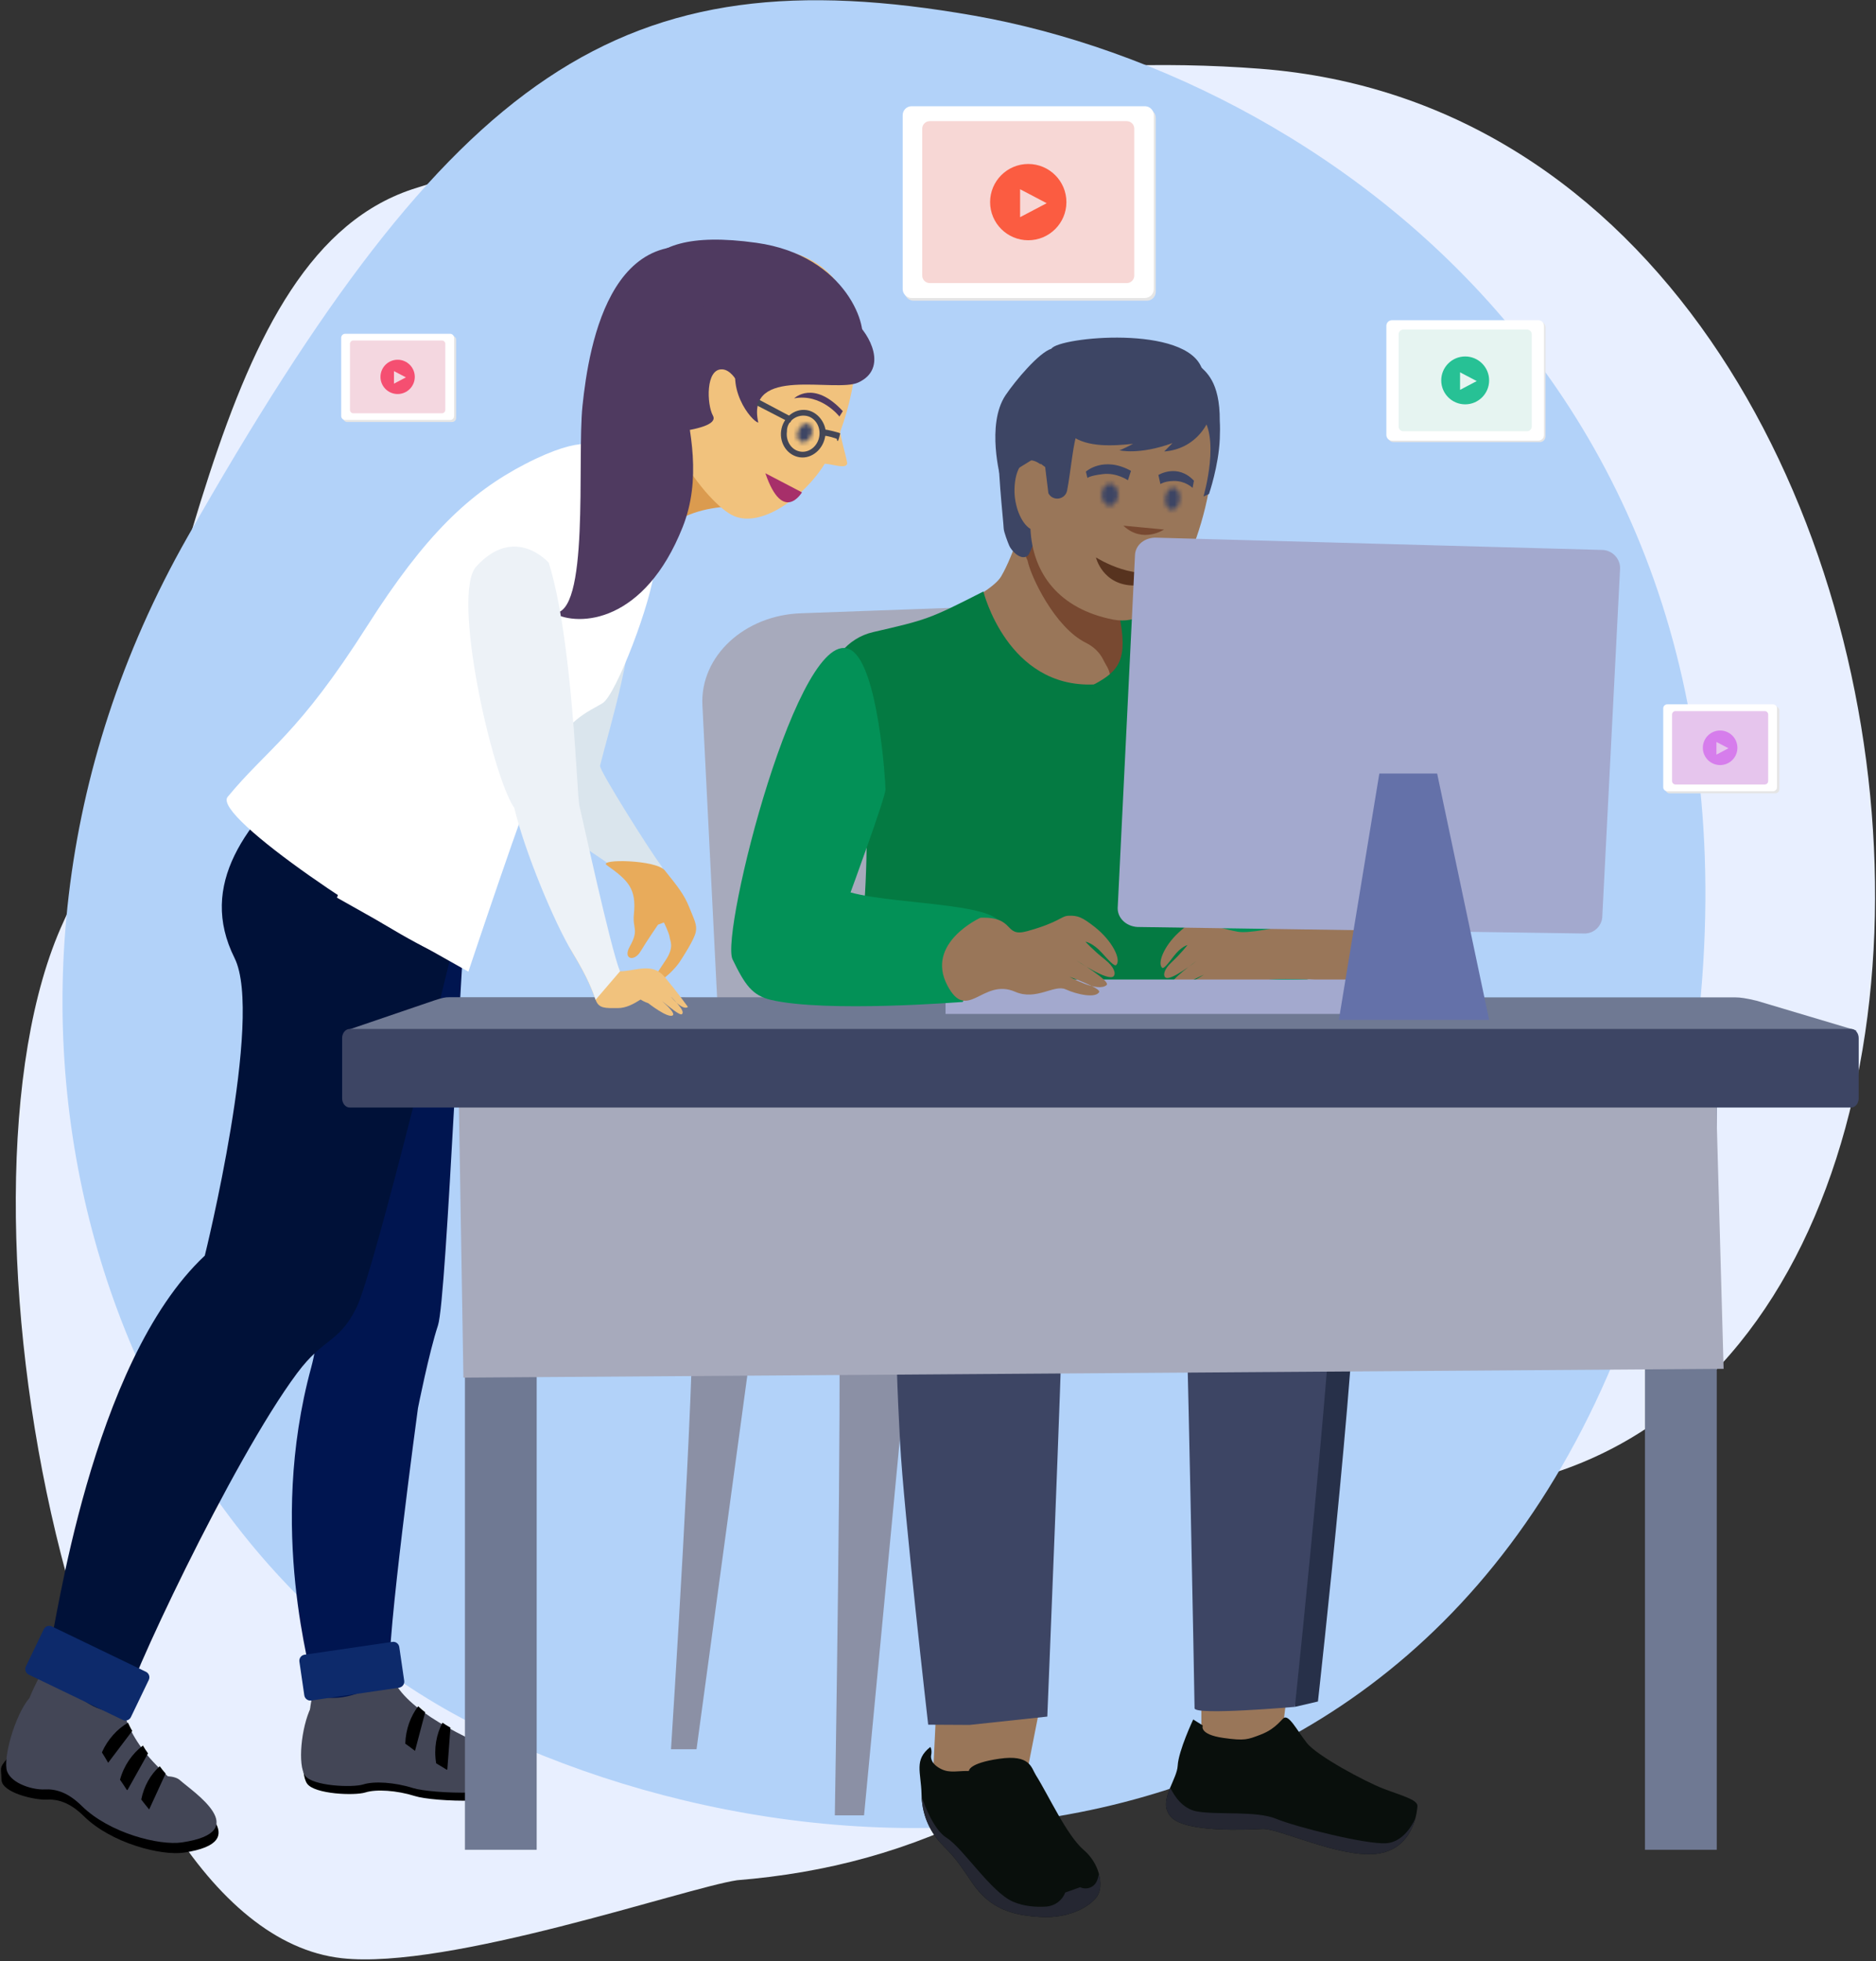 <?xml version="1.0" encoding="UTF-8"?>
<svg width="445px" height="465px" viewBox="0 0 445 465" version="1.1" xmlns="http://www.w3.org/2000/svg" xmlns:xlink="http://www.w3.org/1999/xlink">
    <rect x="0" y="0" width="445" height="465" fill="#333333" stroke="none"/>
    <!-- Generator: sketchtool 55.2 (78181) - https://sketchapp.com -->
    <title>Two teachers working together on a computer</title>
    <desc>Created with sketchtool.</desc>
    <defs>
        <path d="M0.301,2.843 C0.14,4.3 0.77,5.57 1.712,5.681 L1.712,5.681 C2.651,5.791 3.545,4.7 3.705,3.244 L3.705,3.244 C3.867,1.787 3.235,0.518 2.295,0.407 L2.295,0.407 C2.251,0.402 2.207,0.399 2.163,0.399 L2.163,0.399 C1.272,0.399 0.454,1.455 0.301,2.843 L0.301,2.843 Z" id="teacher-micromanaging-path-1"></path>
        <path d="M2.058,0.421 C0.995,0.436 0.126,1.637 0.117,3.106 L0.117,3.106 C0.109,4.573 0.964,5.751 2.027,5.735 L2.027,5.735 C3.09,5.722 3.96,4.52 3.968,3.052 L3.968,3.052 C3.977,1.593 3.132,0.421 2.078,0.421 L2.078,0.421 C2.071,0.421 2.065,0.421 2.058,0.421 L2.058,0.421 Z" id="teacher-micromanaging-path-3"></path>
        <path d="M0.592,1.856 C0.156,3.05 0.513,4.224 1.389,4.478 L1.389,4.478 C2.265,4.732 3.329,3.971 3.764,2.776 L3.764,2.776 C4.201,1.582 3.844,0.408 2.968,0.154 L2.968,0.154 C2.854,0.121 2.737,0.105 2.619,0.105 L2.619,0.105 C1.826,0.105 0.971,0.817 0.592,1.856 L0.592,1.856 Z" id="teacher-micromanaging-path-5"></path>
    </defs>
    <g id="teacher-micromanaging-desktop" stroke="none" stroke-width="1" fill="none" fill-rule="evenodd">
        <g id="step3---non-US" transform="translate(-69, -175)">
            <g id="onboarding-step3" transform="translate(67, 174)">
                <g id="teacher-micromanaging-group-160" transform="translate(2, 1)">
                    <g id="teacher-micromanaging-group-65">
                        <path d="M298.907,16.299 C252.057,12.702 200.427,20.212 151.233,38.065 C136.272,28.573 117.748,38.791 98.92,44.512 C48.966,59.692 45.472,152.455 15.041,218.584 C-15.39,284.713 18.668,457.328 81.083,464.274 C106.415,467.093 162.582,447.62 174.829,445.788 C216.797,442.381 254.12,425.293 297.109,379.43 C475.508,189.106 113.219,307.334 306.146,350.509 C499.072,393.684 485.026,30.588 298.907,16.299" id="teacher-micromanaging-fill-1" fill="#E8EFFF"></path>
                        <path d="M397.511,274.863 C360.157,449.351 206.648,453.795 115.86,410.565 C25.073,367.335 -18.439,237.917 44.467,127.334 C107.374,16.751 147.083,-11.075 231.084,3.714 C315.084,18.503 434.864,100.375 397.511,274.863" id="teacher-micromanaging-fill-3" fill="#B2D2F9"></path>
                        <path d="M74.221,406.741 C71.912,411.509 71.062,420.38 72.856,422.898 C74.639,425.396 84.123,425.778 86.674,424.973 C89.225,424.158 94.106,424.472 98.441,425.835 C102.77,427.207 121.995,427.981 125.335,423.863 C128.655,419.719 115.821,416.303 112.445,414.543 C109.074,412.789 106.08,416.901 101.853,417.181 C97.642,417.423 74.221,406.741 74.221,406.741" id="teacher-micromanaging-fill-5" fill="#000000"></path>
                        <path d="M2.967,415.439 C-0.527,419.526 0.288,418.553 0.347,421.93 C0.402,425.065 8.315,426.805 11.021,426.676 C13.727,426.525 16.582,427.346 19.871,430.582 C26.448,437.074 38.328,440.031 43.642,439.236 C60.898,436.687 46.044,427.088 43.183,424.492 C40.333,421.892 29.618,425.37 25.406,424.549 C21.191,423.698 2.967,415.439 2.967,415.439" id="teacher-micromanaging-fill-7" fill="#000000"></path>
                        <path d="M92.495,394.979 C92.722,402.766 105.308,409.758 116.936,414.826 C110.545,419.089 98.747,420.761 87.516,415.817 C81.526,413.175 75.924,416.617 74.532,412.793 C71.373,404.109 76.135,401.053 75.749,387.92 C75.378,374.781 92.361,390.598 92.495,394.979" id="teacher-micromanaging-fill-9" fill="#434656"></path>
                        <path d="M73.739,404.836 C71.43,409.604 70.579,418.475 72.373,420.993 C74.156,423.49 83.64,423.872 86.191,423.067 C88.743,422.252 93.623,422.566 97.958,423.929 C102.288,425.302 121.512,426.076 124.852,421.958 C128.172,417.814 115.338,414.398 111.962,412.638 C108.592,410.884 105.597,414.996 101.37,415.275 C97.159,415.518 73.739,404.836 73.739,404.836" id="teacher-micromanaging-fill-11" fill="#434656"></path>
                        <path d="M42.701,422.077 C42.069,421.501 41.052,421.224 39.805,421.131 C29.416,411.754 28.528,404.826 27.469,395.268 C26.398,385.67 27.006,351.931 23.8,364.739 C21.708,373.151 16.233,372.65 14.605,386.418 C14.266,389.249 9.55,396.264 6.995,402.566 C3.5,406.653 0.606,417.081 1.699,420.012 C2.823,422.938 7.833,424.388 10.538,424.26 C13.244,424.109 16.1,424.93 19.388,428.166 C25.965,434.657 37.845,437.614 43.159,436.82 C60.415,434.27 45.561,424.672 42.701,422.077" id="teacher-micromanaging-fill-13" fill="#434656"></path>
                        <path d="M112.06,195.505 C109.411,219.16 106.014,307.898 103.885,314.256 C101.777,320.608 99.143,333.855 99.143,333.855 C99.143,333.855 91.446,390.557 92.502,396.909 C84.039,404.33 74.223,403.355 74.223,400.181 C74.223,397.002 63.25,362.99 73.832,324.153 C80.259,300.565 65.508,262.75 71.858,241.577 C78.207,220.388 112.06,195.505 112.06,195.505" id="teacher-micromanaging-fill-15" fill="#001550"></path>
                        <path d="M107.298,225.156 C107.298,225.156 88.784,301.592 84.547,310.06 C80.321,318.533 76.873,316.985 70.446,325.603 C54.936,346.425 29.359,401.151 29.359,405.388 C20.895,408.21 10.402,394.799 11.804,390.557 C13.215,386.325 21.429,323.126 48.581,297.701 C48.581,297.701 62.611,241.102 55.638,227.143 C46.942,209.721 58.23,194.973 73.837,181.216 C89.444,167.458 113.117,189.679 113.117,189.679 L107.298,225.156 Z" id="teacher-micromanaging-fill-17" fill="#001138"></path>
                        <path d="M202.253,249.627 C192.414,260.695 186.44,280.31 186.94,288.216 C187.636,299.327 210.659,302.577 210.659,302.577 L222.761,300.137 C229.235,300.137 240.915,291.689 249.708,291.689 C258.5,291.689 303.579,304.549 300.785,291.611 C298.816,282.498 286.699,252.578 277.901,250.127 C269.103,247.686 202.253,249.627 202.253,249.627" id="teacher-micromanaging-fill-19" fill="#5A6075"></path>
                        <path d="M289.704,156.657 C304.176,156.162 301.594,183.656 311.155,201.46 C316.016,210.537 318.721,218.623 317.743,220.93 C311.429,235.694 311.897,233.031 289.41,232.138 C285.544,231.988 276.561,224.888 276.561,224.888 L284.879,171.143 L289.704,156.657 Z" id="teacher-micromanaging-fill-21" fill="#039157"></path>
                        <path d="M171.096,256.273 C171.632,267.157 182.667,275.181 195.625,274.278 L246.007,270.784 C258.485,269.922 291.239,258.931 290.858,248.414 L287.734,162.354 C287.333,151.161 276.633,142.358 263.747,142.73 L190.136,145.397 C176.611,145.8 166.035,155.589 166.617,167.195 L171.096,256.273 Z" id="teacher-micromanaging-fill-23" fill="#A7AABC"></path>
                        <path d="M164.22,308.744 C164.962,324.906 159.169,414.723 159.169,414.723 L165.22,414.723 L179.631,308.744 L164.22,308.744 Z" id="teacher-micromanaging-fill-25" fill="#8B90A5"></path>
                        <path d="M198.928,308.44 C199.759,326.945 198.027,430.405 198.027,430.405 L204.959,430.405 L216.566,308.44 L198.928,308.44 Z" id="teacher-micromanaging-fill-27" fill="#8B90A5"></path>
                        <path d="M163.272,279.841 C163.272,289.945 162.715,306.102 163.849,309.126 C164.993,312.16 195.774,321.96 203.773,322.966 C211.762,323.988 314.042,314.792 315.17,309.74 C316.32,304.698 281.421,268.653 273.437,267.627 C265.438,266.625 163.272,279.841 163.272,279.841" id="teacher-micromanaging-fill-29" fill="#CC7425"></path>
                        <polyline id="teacher-micromanaging-fill-31" fill="#997659" points="302.946 420.461 284.973 410.797 284.973 401.036 305.359 401.036"></polyline>
                        <path d="M309.506,272.053 C315.32,274.386 319.235,278.778 321.482,293.412 C323.456,306.277 312.624,403.41 312.624,403.41 L307.166,404.68 C307.166,404.68 303.05,314.116 303.957,300.193 C306.148,266.315 311.155,272.714 309.506,272.053" id="teacher-micromanaging-fill-33" fill="#273049"></path>
                        <path d="M282.817,261.171 C296.947,266.159 314.898,272.961 316.791,280.99 C319.167,291.006 307.155,404.68 307.155,404.68 C307.155,404.68 283.359,406.763 283.359,405.014 C283.359,403.27 281.482,304.115 281.018,301.066 C280.535,298.021 282.817,261.171 282.817,261.171" id="teacher-micromanaging-fill-35" fill="#3D4564"></path>
                        <polyline id="teacher-micromanaging-fill-37" fill="#997659" points="242.922 423.712 221.123 425.025 222.054 405.613 246.75 404.3"></polyline>
                        <path d="M240.337,269.499 C228.523,264.442 222.369,265.386 216.828,278.932 C211.308,292.474 212.276,318.606 213.504,342.039 C214.36,358.088 220.173,408.912 220.173,408.912 L229.992,408.964 L248.427,406.988 C248.427,406.988 251.971,320.355 251.971,311.882 C251.971,303.424 254.16,275.429 240.337,269.499" id="teacher-micromanaging-fill-39" fill="#3D4564"></path>
                        <path d="M270.664,133.358 C268.53,138.952 265.427,145.521 268.427,151.745 C270.819,156.693 259.438,171.385 256.346,171.06 C244.935,169.847 228.72,143.07 228.72,143.07 C228.72,143.07 235.858,139.452 237.472,136.676 C240.574,131.345 243.017,122.573 243.729,119.631 C244.811,115.178 270.664,133.358 270.664,133.358" id="teacher-micromanaging-fill-41" fill="#997659"></path>
                        <path d="M283.941,261.16 C283.941,261.16 207.464,287.653 209.82,280.955 C217.143,260.16 203.825,225.007 204.67,218.045 C205.783,208.751 205.959,186.938 204.938,182.831 C203.928,178.728 193.352,171.246 193.352,171.246 C193.352,171.246 194.491,152.782 207.103,149.867 C219.962,146.894 220.318,146.83 233.265,140.24 C233.265,140.24 238.945,163.149 259.484,162.282 C266.84,161.972 262.861,207.626 265.84,211.512 C268.602,216.766 283.941,261.16 283.941,261.16" id="teacher-micromanaging-fill-43" fill="#047A42"></path>
                        <path d="M270.596,146.474 C270.639,146.415 270.664,146.382 270.664,146.382 C270.664,146.382 270.634,146.388 270.589,146.397 C270.037,139.943 267.501,127.387 267.725,126.736 L258.243,122.778 L258.244,122.773 L258.185,122.758 L258.113,122.719 L258.111,122.734 L248.659,115.785 C248.325,116.711 244.731,124.195 242.838,127.966 C243.851,130.264 241.789,128.796 243.738,132.88 C244.485,136.657 250.21,148.758 257.58,152.4 C259.371,153.285 260.875,154.685 261.741,156.487 C262.664,158.411 263.419,158.731 263.372,161.676 C264.88,161.644 266.097,161.492 266.906,161.356 C267.518,161.254 267.927,160.683 267.845,160.068 C267.405,156.778 267.708,154.012 268.252,151.846 C269.04,151.245 269.822,150.515 270.601,149.657 C270.737,149.047 270.717,147.915 270.596,146.474" id="teacher-micromanaging-fill-45" fill="#784931"></path>
                        <path d="M270.452,254.653 L262.531,217.132 C262.531,217.132 258.212,162.968 259.484,162.282 C265.639,159.026 267.587,156.198 265.479,145.743 L265.294,143.199 C271.231,145.934 276.581,150.754 290.095,155.578 C292.806,156.554 286.724,172.014 286.724,172.014 C286.724,172.014 287.528,192.429 287.92,196.65 C289.234,210.841 289.467,224.877 288.889,234.203 C288.564,239.683 286.766,249.415 290.456,264.422 L270.452,254.653 Z" id="teacher-micromanaging-fill-47" fill="#047A42"></path>
                        <path d="M237.04,104.692 C236.349,109.032 238.012,123.393 238.08,125.272 C238.112,126.132 239.058,128.582 239.417,129.415 C239.902,130.539 242.13,132.999 243.749,131.776 C245.356,130.568 249.924,111.695 249.347,110.472 C248.769,109.239 237.04,104.692 237.04,104.692" id="teacher-micromanaging-fill-49" fill="#3D4564"></path>
                        <path d="M246.841,110.095 C248.078,98.061 246.718,86.187 265.221,87.838 C288.312,89.877 285.147,102.902 284.173,117.635 C283.194,132.347 275.633,149.19 264.067,146.904 C251.161,144.375 244.924,135.902 244.43,125.406 C242.08,123.982 240.548,119.678 240.646,115.988 C240.729,111.179 242.873,107.236 246.841,110.095" id="teacher-micromanaging-fill-51" fill="#997659"></path>
                        <path d="M259.263,107.551 C256.521,122.48 256.588,143.782 264.778,146.465 C274.715,148.457 279.333,138.658 283.292,128.853 C286.199,121.071 289.281,108.119 286.724,99.191 C285.014,93.473 282.838,90.46 278.684,89.355 C270.345,90.439 261.526,95.254 259.263,107.551" id="teacher-micromanaging-fill-53" fill="#997659"></path>
                        <path d="M271.777,87.601 L271.479,86.461 C271.479,86.461 266.953,83.107 267.87,83.205 C268.396,83.256 270.355,81.935 271.138,84.484 L280.147,84.969 C280.147,84.969 282.658,84.897 284.302,86.507 C285.931,88.086 289.396,90.313 289.338,99.78 C289.415,101.07 289.415,102.499 289.343,104.042 C289.085,110.425 286.781,117.118 286.781,117.118 L285.477,117.707 C285.477,117.707 289.766,103.098 284.549,98.076 C279.312,93.05 265.335,95.13 265.335,95.13 L271.777,87.601 Z" id="teacher-micromanaging-fill-55" fill="#3D4564"></path>
                        <path d="M238.531,93.69 C240.881,90.217 246.407,83.623 249.406,82.673 C251.2,79.891 281.553,76.907 285.13,87.482 C288.238,91.322 290.088,98.015 286.022,100.28 C276.672,105.482 270.621,99.305 265.086,98.892 C260.06,98.474 256.875,101.023 255.591,102.741 C254.654,104.011 253.983,111.959 253.126,116.296 C252.69,118.5 249.729,118.93 248.683,116.942 L247.923,110.742 L245.252,108.743 L237.397,113.599 C237.397,113.599 233.831,100.698 238.531,93.69" id="teacher-micromanaging-fill-57" fill="#3D4564"></path>
                        <path d="M288.099,93.57 C287.878,100.54 283.406,106.486 276.156,107.045 L278.129,105.049 C270.153,107.955 265.484,106.753 265.498,106.754 C265.796,106.786 268.778,105.227 268.778,105.227 C264.154,105.713 258.029,106.136 254.203,103.329 L258.734,94.475 L288.099,93.57 Z" id="teacher-micromanaging-fill-59" fill="#3D4564"></path>
                        <path d="M268.278,111.634 L267.551,113.869 C267.551,113.869 264.89,112.008 261.604,112.406 C258.317,112.803 257.946,113.336 257.946,113.336 L257.582,111.813 C257.582,111.813 261.726,108.032 268.278,111.634" id="teacher-micromanaging-fill-61" fill="#3D4564"></path>
                        <path d="M283.21,113.969 L282.892,115.681 C282.892,115.681 281.19,113.969 278.378,114.031 C276.229,114.078 275.256,114.77 275.256,114.77 L274.78,112.616 C274.78,112.616 279.304,109.808 283.21,113.969" id="teacher-micromanaging-fill-63" fill="#3D4564"></path>
                    </g>
                    <g id="teacher-micromanaging-group-68" transform="translate(276.138, 115.223)">
                        <mask id="teacher-micromanaging-mask-2" fill="white">
                            <use xlink:href="#teacher-micromanaging-path-1"></use>
                        </mask>
                        <g id="teacher-micromanaging-clip-67"></g>
                        <polygon id="teacher-micromanaging-fill-66" fill="#3D4564" mask="url(#teacher-micromanaging-mask-2)" points="-8.952 13.745 11.591 15.294 12.959 -7.657 -7.585 -9.207"></polygon>
                    </g>
                    <g id="teacher-micromanaging-group-71" transform="translate(261.239, 114.23)">
                        <mask id="teacher-micromanaging-mask-4" fill="white">
                            <use xlink:href="#teacher-micromanaging-path-3"></use>
                        </mask>
                        <g id="teacher-micromanaging-clip-70"></g>
                        <polygon id="teacher-micromanaging-fill-69" fill="#3D4564" mask="url(#teacher-micromanaging-mask-4)" points="-8.937 15.156 14.196 13.974 13.022 -8.999 -10.111 -7.817"></polygon>
                    </g>
                    <g id="teacher-micromanaging-group-107" transform="translate(5.96, 56.618)">
                        <path d="M270.155,68.931 C270.155,68.931 265.107,72.336 260.501,68.014" id="teacher-micromanaging-fill-72" fill="#784931"></path>
                        <path d="M271.06,77.539 C269.507,81.007 269.056,82.335 263.229,82.205 C255.567,82.244 254.006,75.545 254.006,75.545 C254.006,75.545 264.523,82.207 271.06,77.539" id="teacher-micromanaging-fill-74" fill="#57331F"></path>
                        <path d="M434.357,187.691 C434.357,188.129 433.533,188.454 432.508,188.454 L78.03,188.454 C77.01,188.454 76.191,188.129 76.191,187.691 L97.021,180.585 C98.916,179.956 99.638,179.812 100.658,179.812 L405.75,179.853 C406.79,179.853 408.222,180.044 410.756,180.657 L434.357,187.691 Z" id="teacher-micromanaging-fill-76" fill="#6F7993"></path>
                        <polygon id="teacher-micromanaging-fill-78" fill="#6F7993" points="384.239 381.948 401.263 381.948 401.263 203.33 384.239 203.33"></polygon>
                        <polygon id="teacher-micromanaging-fill-80" fill="#6F7993" points="104.325 381.948 121.344 381.948 121.344 237.172 104.325 237.172"></polygon>
                        <polygon id="teacher-micromanaging-fill-81" fill="#A7AABC" points="102.777 198.586 103.965 270.008 402.893 267.919 401.008 200.221"></polygon>
                        <path d="M434.934,203.774 C434.934,204.991 434.13,205.965 433.132,205.965 L76.99,205.965 C76.006,205.965 75.192,204.991 75.192,203.774 L75.192,189.521 C75.192,188.305 76.006,187.335 76.99,187.335 L433.132,187.335 C434.13,187.335 434.934,188.305 434.934,189.521 L434.934,203.774 Z" id="teacher-micromanaging-fill-82" fill="#3D4564"></path>
                        <path d="M320.3,158.748 C312.955,159.083 292.682,165.219 287.639,164.281 C280.762,162.982 280.351,161.702 278.764,161.785 C276.827,161.878 275.941,162.348 273.52,164.574 C270.09,167.777 268.544,171.784 269.704,172.83 C270.105,173.206 271.305,171.587 272.5,170.035 C274.221,167.792 275.714,167.452 275.714,167.452 C275.714,167.452 274.288,169.334 271.914,171.557 C270.152,173.206 269.884,174.603 270.455,175.109 C271.645,176.187 277.919,171.18 277.919,171.18 C277.919,171.18 271.073,176.068 272.047,176.805 C274.025,178.285 279.619,174.465 279.619,174.465 C279.619,174.465 273.201,177.373 273.726,178.157 C274.571,179.394 278.321,178.301 280.618,177.023 C282.905,175.723 286.923,178.92 291.157,176.635 C297.667,173.129 323.189,179.487 328.326,172.221 C335.49,162.141 320.3,158.748 320.3,158.748" id="teacher-micromanaging-fill-83" fill="#997659"></path>
                        <polygon id="teacher-micromanaging-fill-84" fill="#A3A9CE" points="218.329 183.778 324.493 183.778 324.493 175.615 218.329 175.615"></polygon>
                        <path d="M374.122,160.52 C374.122,162.758 372.308,164.635 370.052,164.712 L264.419,163.17 C261.519,163.273 259.16,161.283 259.16,158.725 L263.26,75.176 C263.26,72.613 265.619,70.685 268.519,70.866 L374.271,73.774 C376.522,73.908 378.34,75.831 378.34,78.074 L374.122,160.52 Z" id="teacher-micromanaging-fill-85" fill="#A3A9CE"></path>
                        <polygon id="teacher-micromanaging-fill-86" fill="#6471A9" points="321.228 126.776 311.627 185.188 347.275 185.188 334.939 126.776"></polygon>
                        <path d="M144.345,80.951 C144.948,96.215 138.551,116.087 136.372,124.925 C136.12,125.967 148.698,145.881 150.747,148.433 C153.86,152.3 144.322,162.252 144.687,158.725 C145.311,152.676 142.11,150.821 136.99,147.191 C134.863,145.679 112.662,131.525 113.399,127.328 C115.305,116.2 122.191,84.535 126.586,81.452 C130.979,78.378 144.005,72.371 144.345,80.951" id="teacher-micromanaging-fill-87" fill="#DAE5ED"></path>
                        <path d="M151.725,149.743 C154.836,153.61 156.35,155.528 157.504,158.421 C158.709,161.443 159.452,162.639 159.07,164.413 C158.673,166.197 156.103,170.198 155.191,171.55 C154.269,172.911 151.421,175.999 149.87,175.979 C148.335,175.958 150.2,173.777 152.106,170.776 C153.991,167.78 152.976,166.512 152.879,165.568 C152.771,164.609 151.529,162.093 151.529,162.093 L150.128,162.608 C150.128,162.608 147.439,166.517 145.961,168.987 C144.483,171.457 141.732,170.843 143.422,167.796 C145.698,163.738 144.04,163.65 144.405,160.123 C145.029,154.074 143.087,152.131 137.967,148.501 C135.839,146.989 149.675,147.191 151.725,149.743" id="teacher-micromanaging-fill-88" fill="#E8AB5B"></path>
                        <path d="M168.577,63.37 C158.842,63.787 145.47,65.994 138.609,92.782 C137.208,98.263 140.546,65.149 136.662,56.615 C133.232,49.087 130.326,56.569 127.287,52.587 C132.237,51.742 147.716,44.549 153.063,33.829 C158.378,23.14 168.577,63.37 168.577,63.37" id="teacher-micromanaging-fill-89" fill="#DB9B4F"></path>
                        <path d="M139.928,65.623 L135.972,49.401 C135.972,49.401 132.871,46.024 118.645,53.382 C105.335,60.276 94.878,70.218 81.156,91.771 C64.622,117.765 57.591,120.745 48.036,132.321 C44.235,136.946 86.617,164.936 98.407,169.638 C102.378,171.226 105.407,144.14 116.79,124.968 C128.179,105.786 128.977,113.475 136.126,102.156 C142.308,92.364 144.687,77.71 144.687,77.71 L139.928,65.623 Z" id="teacher-micromanaging-fill-90" fill="#FFFFFF"></path>
                        <path d="M149.312,77.988 C148.659,85.97 140.185,108.025 137.033,110.056 C133.881,112.072 128.034,113.753 122.07,125.819 C119.17,131.682 105.144,173.753 105.144,173.753 L73.976,156.216 C84.056,124.834 107.055,99.083 112.793,93.205 C119.767,86.068 141.339,51.165 142.199,66.418 C142.673,74.884 149.312,77.988 149.312,77.988" id="teacher-micromanaging-fill-91" fill="#FFFFFF"></path>
                        <path d="M149.225,23.47 C152.795,5.696 165.826,-0.069 179.94,2.757 C194.063,5.567 199.6,18.288 196.082,36.072 C195.402,39.46 194.475,42.698 193.363,45.689 C193.429,47.38 194.595,50.804 195.012,53.212 C194.801,54.681 191.787,53.454 189.674,53.326 C184.73,61.328 174.146,69.07 167.495,65.407 C160.51,61.56 145.718,41.249 149.225,23.47" id="teacher-micromanaging-fill-92" fill="#F1C27D"></path>
                        <path d="M180.825,25.14 L198.225,24.872 C200.337,21.531 195.051,3.973 173.468,0.951 C141.2,-3.567 144.883,13.229 142.153,24.625 C139.402,35.99 143.482,46.632 143.482,46.632 C143.482,46.632 165.491,46.121 163.143,41.914 C161.705,39.31 161.355,30.74 165.373,30.951 C167.32,31.055 168.7,33.545 168.7,33.545 L180.825,25.14 Z" id="teacher-micromanaging-fill-93" fill="#4F3A60"></path>
                        <path d="M196.742,19.53 C200.358,22.578 204.746,30.807 197.628,34.071 C192.188,36.577 170.828,29.91 173.913,43.569 C172.455,43.394 165.356,35.052 169.914,26.786 C174.462,18.515 196.742,19.53 196.742,19.53" id="teacher-micromanaging-fill-94" fill="#4F3A60"></path>
                        <path d="M169.918,5.523 C139.239,-9.565 133.706,25.213 132.211,39.612 C130.882,52.407 134.043,89.866 125.178,88.69 C131.462,92.124 146.976,90.99 155.97,68.359 C164.973,45.717 145.586,22.013 159.534,16.588 C164.685,14.587 169.918,5.523 169.918,5.523" id="teacher-micromanaging-fill-95" fill="#4F3A60"></path>
                        <path d="M195.989,97.557 C183.689,89.941 164.832,164.724 167.804,170.83 C170.755,176.919 172.476,179.394 176.906,180.446 C190.015,183.53 222.413,180.929 222.413,180.929 C222.413,180.929 229.401,167.613 231.183,164.045 C234.536,157.351 207.096,158.084 195.794,154.968 C195.794,154.968 204.087,132.43 204.087,130.557 C204.087,128.686 202.377,101.507 195.989,97.557" id="teacher-micromanaging-fill-96" fill="#039157"></path>
                        <path d="M226.608,160.97 C234.983,160.655 232.046,165.704 237.671,164.162 C245.366,162.038 245.7,160.553 247.519,160.496 C249.713,160.408 250.774,160.857 253.72,163.162 C257.923,166.483 260.046,170.881 258.83,172.17 C258.418,172.645 256.898,170.922 255.389,169.262 C253.226,166.885 251.516,166.648 251.516,166.648 C251.516,166.648 253.293,168.633 256.202,170.938 C258.351,172.645 258.789,174.202 258.191,174.841 C256.94,176.186 249.352,171.082 249.352,171.082 C249.352,171.082 257.573,175.996 256.538,176.924 C254.441,178.781 247.73,174.965 247.73,174.965 C247.73,174.965 255.286,177.667 254.761,178.6 C253.921,180.096 249.564,179.193 246.829,177.95 C244.119,176.707 239.854,180.709 234.842,178.522 C227.111,175.145 223.476,185.978 218.758,177.012 C213.458,166.931 226.608,160.97 226.608,160.97" id="teacher-micromanaging-fill-97" fill="#997659"></path>
                        <path d="M25.41,353.763 C25.033,353.161 24.702,352.453 24.401,351.821 C21.891,353.283 19.599,355.722 18.21,358.859 C18.702,359.635 19.225,360.488 19.694,361.318" id="teacher-micromanaging-fill-98" fill="#000000"></path>
                        <path d="M29.152,359.094 C28.724,358.486 28.295,357.877 27.939,357.229 C25.459,359.113 23.438,361.917 22.509,365.341 C23.073,366.11 23.565,366.918 24.112,367.743 L24.279,367.791" id="teacher-micromanaging-fill-99" fill="#000000"></path>
                        <path d="M33.328,363.877 C32.839,363.315 32.351,362.753 31.93,362.145 C29.743,364.111 28.184,366.842 27.546,370.035 C28.164,370.857 28.793,371.621 29.422,372.386" id="teacher-micromanaging-fill-100" fill="#000000"></path>
                        <path d="M94.903,349.338 C94.326,348.925 93.751,348.395 93.233,347.924 C91.466,350.231 90.27,353.358 90.175,356.788 C90.925,357.32 91.732,357.91 92.48,358.5" id="teacher-micromanaging-fill-101" fill="#000000"></path>
                        <path d="M100.89,352.987 C100.245,352.617 99.599,352.247 99.002,351.811 C97.551,354.569 96.904,357.965 97.509,361.461 C98.345,361.919 99.131,362.443 99.976,362.958 L100.148,362.932" id="teacher-micromanaging-fill-102" fill="#000000"></path>
                        <path d="M23.163,351.165 L0.855,340.416 C0.135,340.069 -0.168,339.204 0.179,338.483 L4.414,329.675 C4.76,328.954 5.625,328.651 6.345,328.998 L28.653,339.746 C29.373,340.093 29.676,340.958 29.329,341.679 L25.094,350.488 C24.747,351.209 23.883,351.511 23.163,351.165" id="teacher-micromanaging-fill-103" fill="#0D2A6B"></path>
                        <path d="M88.697,343.516 L67.865,346.558 C67.074,346.673 66.339,346.125 66.224,345.333 L65.06,337.34 C64.944,336.548 65.492,335.813 66.283,335.698 L87.115,332.657 C87.905,332.542 88.64,333.089 88.755,333.881 L89.92,341.874 C90.035,342.666 89.488,343.401 88.697,343.516" id="teacher-micromanaging-fill-104" fill="#0D2A6B"></path>
                        <path d="M182.418,37.831 C182.418,37.831 187.019,33.324 193.959,40.861 L193.155,42.142 C193.155,42.142 188.867,36.604 182.418,37.831" id="teacher-micromanaging-fill-105" fill="#4F3A60"></path>
                        <polygon id="teacher-micromanaging-fill-106" fill="#434656" points="174.139 38.171 182.06 42.373 181.472 43.58 173.458 39.442"></polygon>
                    </g>
                    <g id="teacher-micromanaging-group-110" transform="translate(188.728, 100.324)">
                        <mask id="teacher-micromanaging-mask-6" fill="white">
                            <use xlink:href="#teacher-micromanaging-path-5"></use>
                        </mask>
                        <g id="teacher-micromanaging-clip-109"></g>
                        <polygon id="teacher-micromanaging-fill-108" fill="#3D4564" mask="url(#teacher-micromanaging-mask-6)" points="-3.515 5.876 5.068 8.021 7.871 -1.244 -0.712 -3.389"></polygon>
                    </g>
                    <g id="teacher-micromanaging-group-159" transform="translate(80.458, 24.833)">
                        <path d="M106.206,77.463 C106.156,75.091 108.394,73.437 110.643,73.737 C112.765,74.02 114.225,76.173 113.899,78.518 C113.574,80.864 111.584,82.536 109.463,82.245 C107.342,81.954 105.881,79.809 106.206,77.463 M104.837,77.276 C104.408,80.365 106.399,83.198 109.275,83.592 C112.151,83.987 114.863,81.624 115.292,78.536 C115.315,78.365 118.046,79.11 118.062,79.259 C118.245,80.894 118.877,77.767 118.823,77.931 C118.882,77.751 115.507,76.993 115.354,77.015 C114.943,74.737 113.102,72.701 110.83,72.39 C107.954,71.995 105.266,74.186 104.837,77.276" id="teacher-micromanaging-fill-111" fill="#434656"></path>
                        <path d="M77.223,206.811 C74.255,203.258 70.456,205.385 66.611,205.462 C64.384,200.092 50.969,193.845 55.35,201.044 C59.092,207.197 60.097,210.195 60.824,212.207 C61.596,214.334 63.117,214.179 66.08,214.179 C68.028,214.179 69.771,213.248 71.502,212.151 C72.167,212.625 73.316,213.021 73.316,213.021 C73.316,213.021 77.944,216.641 79.099,215.915 C79.743,215.513 78.141,213.881 76.579,212.511 C78.408,213.983 80.779,215.951 81.274,215.626 C82.356,214.905 78.862,211.754 78.305,211.002 C81.635,215.194 82.717,213.891 82.717,213.891 C82.717,213.891 80.182,210.369 77.223,206.811" id="teacher-micromanaging-fill-113" fill="#F1C27D"></path>
                        <path d="M66.611,205.462 C64.385,200.091 57.561,168.517 56.968,166.149 C56.37,163.78 55.443,126.963 49.711,108.591 C49.711,108.591 41.703,99.405 32.508,109.488 C26.565,115.991 36.203,159.037 41.543,166.735 C43.918,176.812 50.969,193.846 55.35,201.044 C59.092,207.197 60.097,210.194 60.824,212.207" id="teacher-micromanaging-fill-115" fill="#EDF2F7"></path>
                        <path d="M101.09,87.369 L109.771,91.899 C109.771,91.899 105.265,99.527 101.09,87.369" id="teacher-micromanaging-fill-117" fill="#A72F6A"></path>
                        <path d="M340.654,142.656 L315.583,142.656 C315.052,142.656 314.623,143.086 314.623,143.616 L314.623,162.299 C314.623,162.83 315.052,163.259 315.583,163.259 L340.654,163.259 C341.185,163.259 341.614,162.83 341.614,162.299 L341.614,143.616 C341.614,143.086 341.185,142.656 340.654,142.656" id="teacher-micromanaging-fill-119" fill="#E5E5E5"></path>
                        <path d="M340.102,142.16 L315.032,142.16 C314.501,142.16 314.071,142.59 314.071,143.121 L314.071,161.804 C314.071,162.334 314.501,162.764 315.032,162.764 L340.102,162.764 C340.633,162.764 341.063,162.334 341.063,161.804 L341.063,143.121 C341.063,142.59 340.633,142.16 340.102,142.16" id="teacher-micromanaging-fill-121" fill="#FFFFFF"></path>
                        <path d="M338.152,143.763 L316.981,143.763 C316.533,143.763 316.17,144.125 316.17,144.573 L316.17,160.351 C316.17,160.799 316.533,161.161 316.981,161.161 L338.152,161.161 C338.601,161.161 338.964,160.799 338.964,160.351 L338.964,144.573 C338.964,144.125 338.601,143.763 338.152,143.763" id="teacher-micromanaging-fill-123" fill="#E6C5ED"></path>
                        <path d="M326.69,154.08 L326.69,151.078 L329.546,152.579 L326.69,154.08 Z M327.567,148.365 C325.303,148.365 323.466,150.201 323.466,152.462 C323.466,154.723 325.303,156.559 327.567,156.559 C329.831,156.559 331.667,154.723 331.667,152.462 C331.667,150.201 329.831,148.365 327.567,148.365 L327.567,148.365 Z" id="teacher-micromanaging-fill-125" fill="#D67DEC"></path>
                        <path d="M284.813,51.44 L250.081,51.44 C249.346,51.44 248.75,52.035 248.75,52.77 L248.75,78.653 C248.75,79.387 249.346,79.982 250.081,79.982 L284.813,79.982 C285.547,79.982 286.144,79.387 286.144,78.653 L286.144,52.77 C286.144,52.035 285.547,51.44 284.813,51.44" id="teacher-micromanaging-fill-127" fill="#E5E5E5"></path>
                        <path d="M284.458,51.086 L249.727,51.086 C248.992,51.086 248.396,51.681 248.396,52.416 L248.396,78.299 C248.396,79.033 248.992,79.628 249.727,79.628 L284.458,79.628 C285.193,79.628 285.789,79.033 285.789,78.299 L285.789,52.416 C285.789,51.681 285.193,51.086 284.458,51.086" id="teacher-micromanaging-fill-129" fill="#FFFFFF"></path>
                        <path d="M281.758,53.305 L252.428,53.305 C251.807,53.305 251.303,53.808 251.303,54.428 L251.303,76.286 C251.303,76.906 251.807,77.409 252.428,77.409 L281.758,77.409 C282.378,77.409 282.882,76.906 282.882,76.286 L282.882,54.428 C282.882,53.808 282.378,53.305 281.758,53.305" id="teacher-micromanaging-fill-131" fill="#E6F4F1"></path>
                        <path d="M265.878,67.598 L265.878,63.439 L269.835,65.519 L265.878,67.598 Z M267.093,59.682 C263.957,59.682 261.412,62.224 261.412,65.357 C261.412,68.49 263.957,71.033 267.093,71.033 C270.229,71.033 272.774,68.49 272.774,65.357 C272.774,62.224 270.229,59.682 267.093,59.682 L267.093,59.682 Z" id="teacher-micromanaging-fill-133" fill="#27C195"></path>
                        <path d="M191.584,0.995 L136.257,0.995 C135.086,0.995 134.136,1.943 134.136,3.114 L134.136,44.345 C134.136,45.515 135.086,46.464 136.257,46.464 L191.584,46.464 C192.755,46.464 193.704,45.515 193.704,44.345 L193.704,3.114 C193.704,1.943 192.755,0.995 191.584,0.995" id="teacher-micromanaging-fill-135" fill="#E5E5E5"></path>
                        <path d="M191.114,0.354 L135.787,0.354 C134.616,0.354 133.667,1.302 133.667,2.472 L133.667,43.704 C133.667,44.874 134.616,45.822 135.787,45.822 L191.114,45.822 C192.285,45.822 193.235,44.874 193.235,43.704 L193.235,2.472 C193.235,1.302 192.285,0.354 191.114,0.354" id="teacher-micromanaging-fill-137" fill="#FFFFFF"></path>
                        <path d="M186.812,3.889 L140.089,3.889 C139.1,3.889 138.299,4.69 138.299,5.678 L138.299,40.497 C138.299,41.486 139.1,42.286 140.089,42.286 L186.812,42.286 C187.801,42.286 188.603,41.486 188.603,40.497 L188.603,5.678 C188.603,4.69 187.801,3.889 186.812,3.889" id="teacher-micromanaging-fill-139" fill="#F7D7D5"></path>
                        <path d="M161.516,26.658 L161.516,20.033 L167.82,23.345 L161.516,26.658 Z M163.45,14.046 C158.455,14.046 154.401,18.097 154.401,23.088 C154.401,28.079 158.455,32.129 163.45,32.129 C168.446,32.129 172.501,28.079 172.501,23.088 C172.501,18.097 168.446,14.046 163.45,14.046 L163.45,14.046 Z" id="teacher-micromanaging-fill-141" fill="#FB5C41"></path>
                        <path d="M26.783,54.786 L1.91,54.786 C1.383,54.786 0.956,55.212 0.956,55.738 L0.956,74.274 C0.956,74.8 1.383,75.226 1.91,75.226 L26.783,75.226 C27.309,75.226 27.736,74.8 27.736,74.274 L27.736,55.738 C27.736,55.212 27.309,54.786 26.783,54.786" id="teacher-micromanaging-fill-143" fill="#E5E5E5"></path>
                        <path d="M26.3,54.303 L1.427,54.303 C0.9,54.303 0.474,54.73 0.474,55.256 L0.474,73.791 C0.474,74.317 0.9,74.744 1.427,74.744 L26.3,74.744 C26.826,74.744 27.253,74.317 27.253,73.791 L27.253,55.256 C27.253,54.73 26.826,54.303 26.3,54.303" id="teacher-micromanaging-fill-145" fill="#FFFFFF"></path>
                        <path d="M24.366,55.893 L3.361,55.893 C2.916,55.893 2.556,56.253 2.556,56.697 L2.556,72.35 C2.556,72.795 2.916,73.155 3.361,73.155 L24.366,73.155 C24.81,73.155 25.171,72.795 25.171,72.35 L25.171,56.697 C25.171,56.253 24.81,55.893 24.366,55.893" id="teacher-micromanaging-fill-147" fill="#F4D7E0"></path>
                        <path d="M12.993,66.129 L12.993,63.15 L15.827,64.639 L12.993,66.129 Z M13.864,60.459 C11.617,60.459 9.795,62.28 9.795,64.524 C9.795,66.768 11.617,68.589 13.864,68.589 C16.109,68.589 17.932,66.768 17.932,64.524 C17.932,62.28 16.109,60.459 13.864,60.459 L13.864,60.459 Z" id="teacher-micromanaging-fill-149" fill="#F54F71"></path>
                        <path d="M255.77,403.385 C255.749,403.69 255.696,404.284 255.552,405.048 L255.552,405.051 C255.484,405.416 255.399,405.818 255.284,406.247 C254.431,409.433 252.138,414.025 245.981,414.707 C237.263,415.674 222.827,408.61 219.048,408.803 C215.272,408.998 201.03,409.677 197.444,406.091 C195.389,404.038 196.109,401.472 197.13,398.98 C197.888,397.135 198.815,395.325 198.898,393.802 C199.092,390.22 202.583,382.836 202.583,382.836 L204.857,384.267 C204.857,384.267 203.803,386.371 209.748,387.217 C214.833,387.943 215.516,387.582 218.422,386.492 C219.522,386.083 220.389,385.616 221.116,385.125 C222.31,384.32 223.11,383.441 223.892,382.627 C225.151,381.314 227.089,385.284 229.513,388.381 C231.936,391.478 243.366,397.575 247.631,399.221 C251.89,400.866 255.863,401.836 255.77,403.385" id="teacher-micromanaging-fill-151" fill="#090F0C"></path>
                        <path d="M255.283,406.247 C254.432,409.432 252.138,414.026 245.982,414.708 C237.263,415.675 222.827,408.61 219.049,408.805 C215.27,408.996 201.028,409.676 197.445,406.093 C195.388,404.037 196.108,401.473 197.131,398.982 C197.957,400.738 199.942,404.01 203.453,404.641 C208.295,405.512 217.595,404.449 222.245,406.383 C226.896,408.32 243.561,412.481 248.308,412.19 C253.054,411.901 255.28,406.241 255.28,406.241 L255.283,406.247 Z" id="teacher-micromanaging-fill-153" fill="#252732"></path>
                        <path d="M179.828,424.724 C179.635,425.013 179.387,425.314 179.087,425.618 C177.077,427.672 172.741,429.945 166.713,429.677 C159.783,429.371 154.301,427.743 150.102,421.479 C145.902,415.215 145.564,415.189 143.02,412.517 C140.549,409.923 138.385,406.217 138.154,401.071 C138.15,400.923 138.142,400.775 138.14,400.62 C138.019,395.244 136.285,392.445 140.226,389.354 C140.226,389.354 140.695,390.044 140.411,391.337 C140.411,391.337 140.022,392.845 142.065,394.173 C143.157,394.883 144.091,395.12 145.09,395.169 C146.303,395.233 147.604,395.026 149.382,395.049 C149.382,395.049 149.171,393.228 156.557,392.152 C163.943,391.08 164.139,394.262 165.271,396.057 C168.226,400.745 172.59,410.336 176.609,413.781 C178.522,415.42 179.68,417.478 180.211,419.421 L180.211,419.424 C180.792,421.561 180.611,423.565 179.828,424.724" id="teacher-micromanaging-fill-155" fill="#090F0C"></path>
                        <path d="M179.827,424.725 C178.334,426.94 173.64,429.985 166.712,429.678 C159.784,429.371 154.302,427.743 150.101,421.48 C145.904,415.216 145.563,415.188 143.021,412.518 C140.55,409.924 138.384,406.215 138.154,401.072 C138.924,403.369 141.063,409.016 144.097,410.908 C147.94,413.304 154.612,423.763 159.81,426.03 C162.517,427.212 165.48,427.344 167.698,427.2 C169.729,427.067 171.498,425.772 172.217,423.87 L175.763,422.611 C177.245,423.316 179.038,422.683 179.705,421.183 C179.917,420.707 180.095,420.128 180.21,419.425 C180.791,421.562 180.61,423.566 179.827,424.725" id="teacher-micromanaging-fill-157" fill="#252732"></path>
                    </g>
                </g>
            </g>
        </g>
    </g>
</svg>
